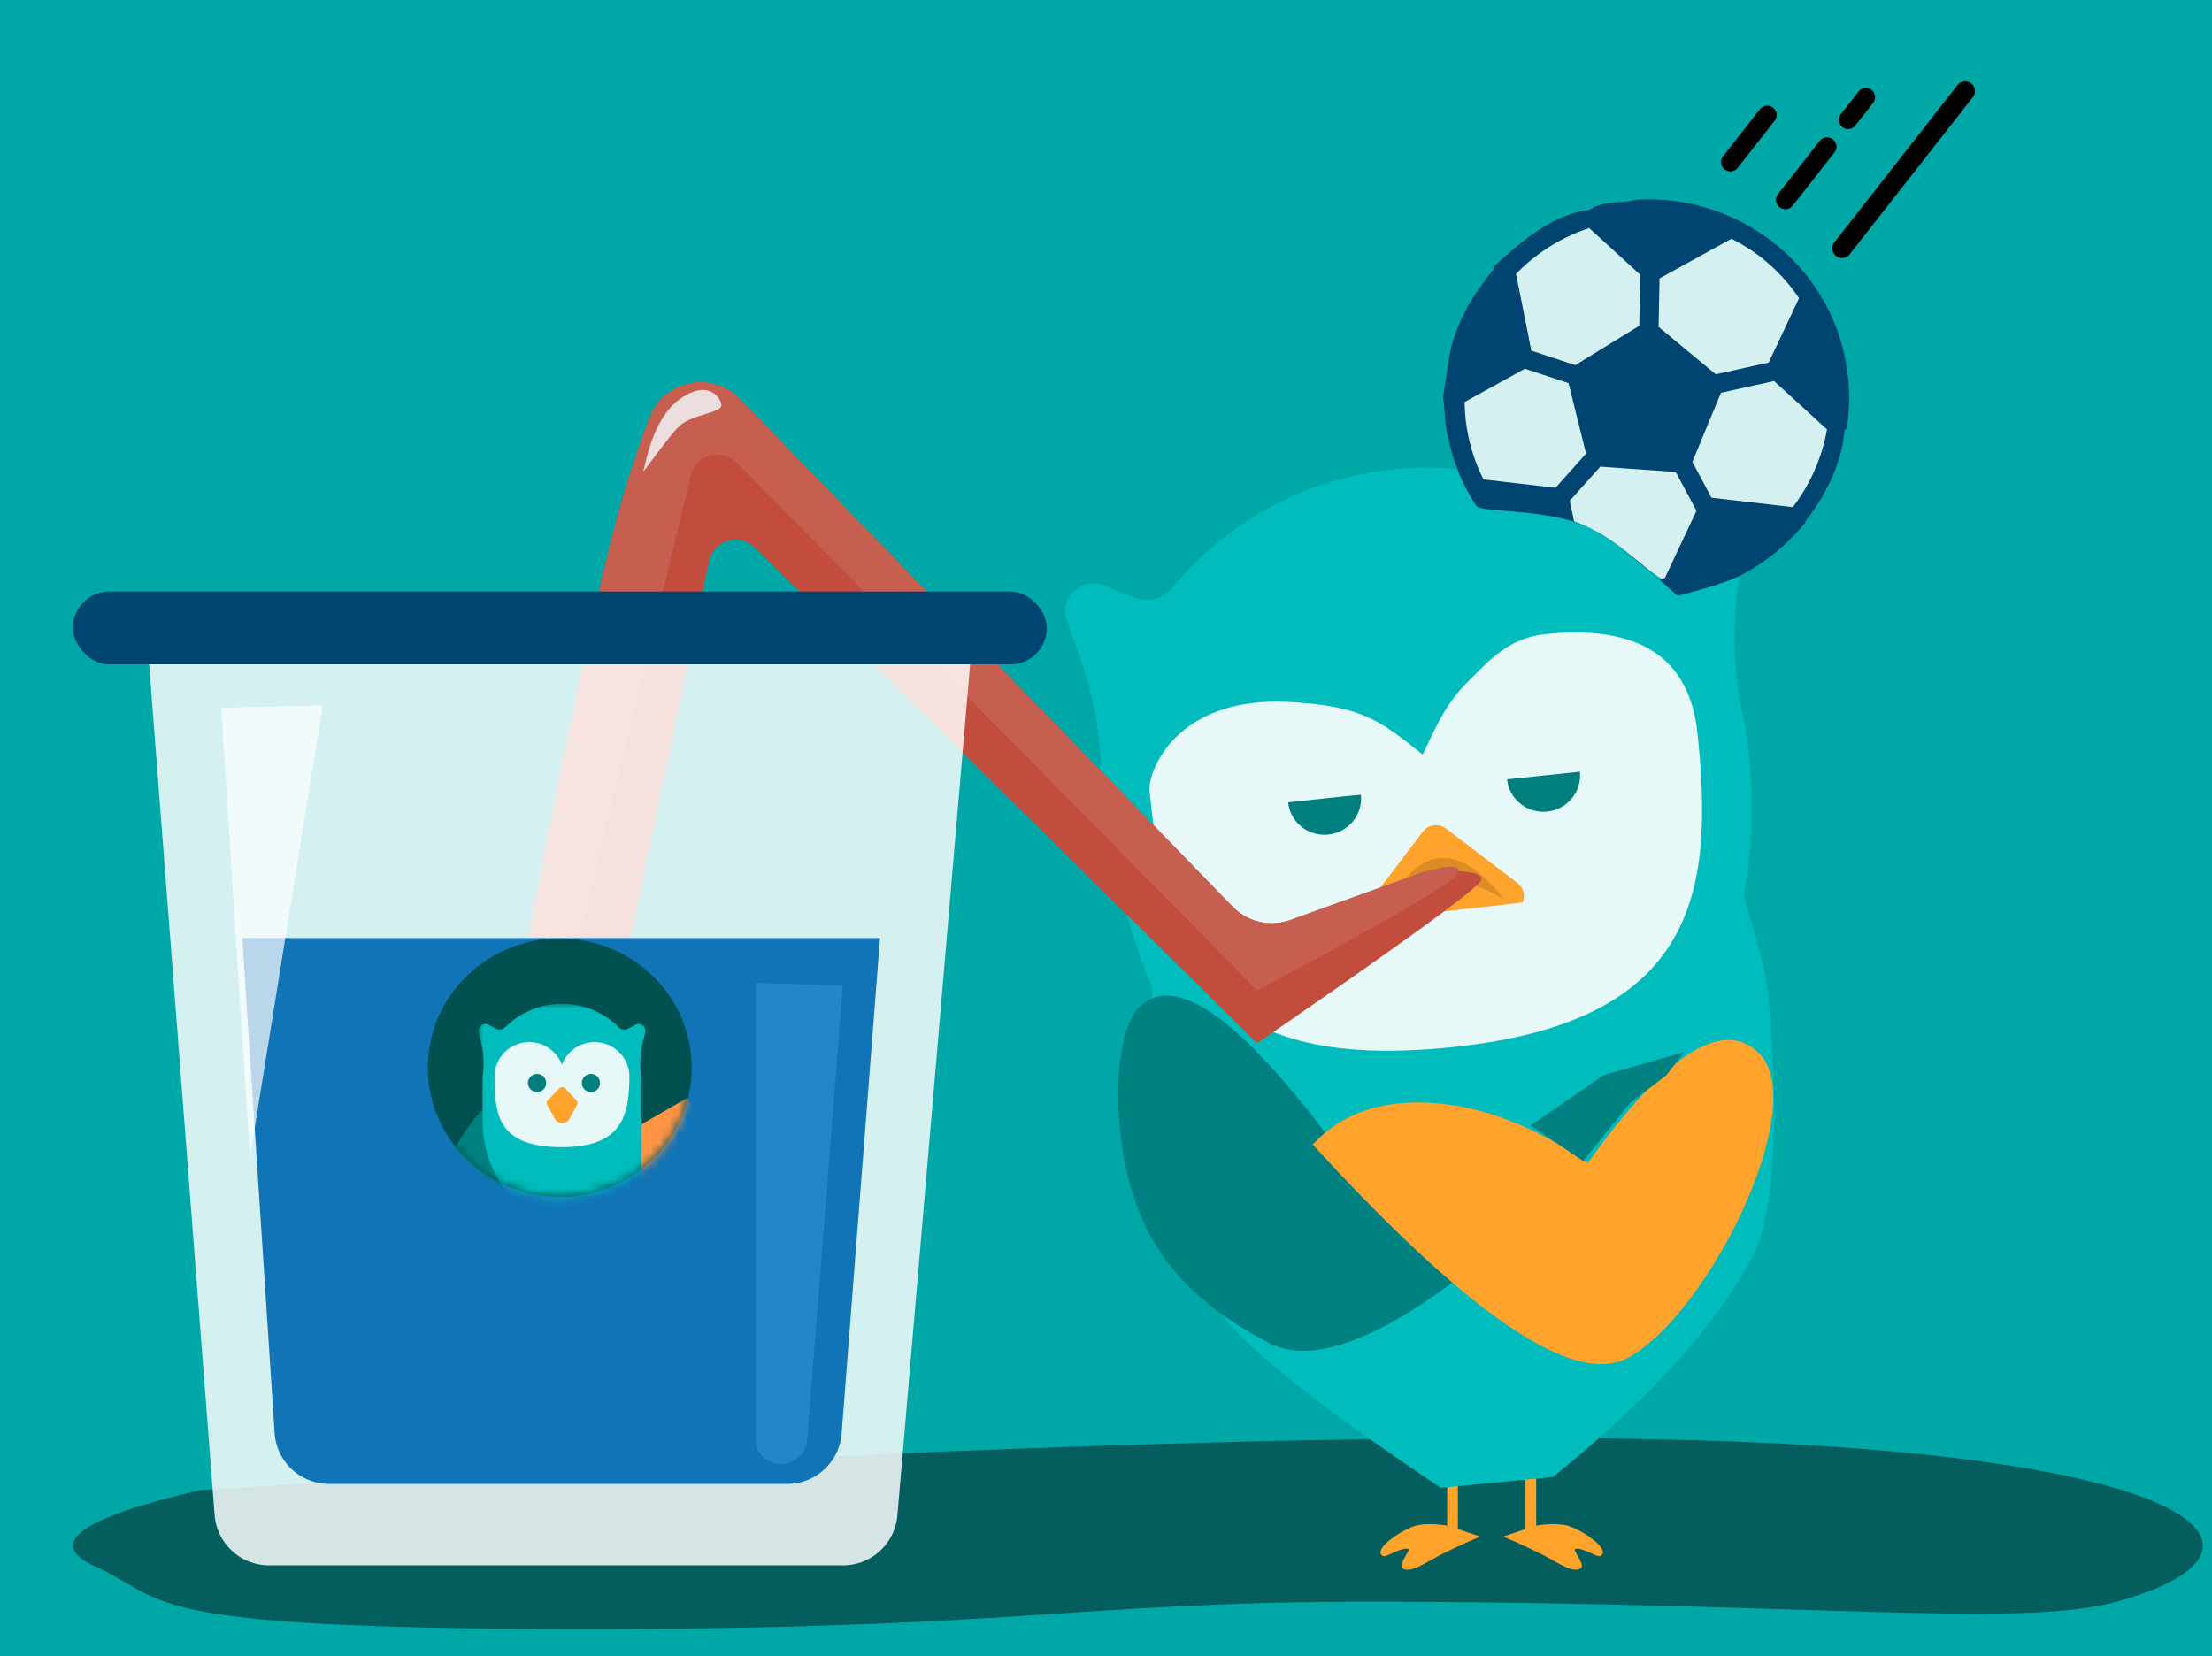 <svg xmlns="http://www.w3.org/2000/svg" xmlns:xlink="http://www.w3.org/1999/xlink" width="243" height="182" viewBox="0 0 243 182">
    <defs>
        <filter id="a" width="182.8%" height="180%" x="-41.4%" y="-40%" filterUnits="objectBoundingBox">
            <feOffset dy="2" in="SourceAlpha" result="shadowOffsetOuter1"/>
            <feGaussianBlur in="shadowOffsetOuter1" result="shadowBlurOuter1" stdDeviation="2"/>
            <feColorMatrix in="shadowBlurOuter1" result="shadowMatrixOuter1" values="0 0 0 0 0.337 0 0 0 0 0.337 0 0 0 0 0.337 0 0 0 0.5 0"/>
            <feMerge>
                <feMergeNode in="shadowMatrixOuter1"/>
                <feMergeNode in="SourceGraphic"/>
            </feMerge>
        </filter>
        <ellipse id="b" cx="14.494" cy="14.195" rx="14.494" ry="14.195"/>
        <path id="d" d="M0 0h20.546v26.363H0z"/>
    </defs>
    <g fill="none" fill-rule="evenodd">
        <path fill="#00A7A7" d="M0 0h243v182H0z"/>
        <path fill="#055E5E" d="M22.003 163.726c-13.23 3.08-17.085 5.875-11.565 8.385 8.28 3.765 4.066 6.815 52.307 6.888 48.242.073 55.94-3 87.254-3 48.103 0 71.693 2.956 82.5 0 18.39-5.03 12.053-14.795-36.46-17.356-32.343-1.708-90.355-.013-174.036 5.083z"/>
        <g fill="#FFA32C">
            <path d="M158.982 161.427v7.008h1.172v-7.008z"/>
            <path d="M159.04 167.64c-1.451-.223-2.62-.223-3.508 0-1.332.336-4.791 2.54-3.655 3.311.397.27 1.887-.951 2.825-.761.339.068-1.173 1.758-.617 2.144.83.576 2.57-.652 3.962-1.383.93-.487 2.443-1.192 4.54-2.117l-3.547-1.193z"/>
        </g>
        <g fill="#FFA32C">
            <path d="M168.756 161.427v7.008h-1.172v-7.008z"/>
            <path d="M168.697 167.64c1.452-.223 2.621-.223 3.509 0 1.332.336 4.79 2.54 3.654 3.311-.396.27-1.886-.951-2.825-.761-.338.068 1.174 1.758.617 2.144-.83.576-2.569-.652-3.962-1.383-.929-.487-2.442-1.192-4.54-2.117l3.547-1.193z"/>
        </g>
        <path fill="#00BCBC" d="M192.482 138.13c2.56-4.891 3.02-16.032 1.733-28.914-.426-4.262-2.737-10.274-3.584-14.622-.397-2.038-21.745 2.102-64.044 12.42 0 9.333-1.204 26.276 7.542 37.383 3.274 4.157 11.326 10.52 24.156 19.085l12.303-1.185c10.67-8.61 17.968-16.665 21.894-24.167z"/>
        <path fill="#00BCBC" d="M192.083 82.4a33.819 33.819 0 0 0-.609-3.75c-1.115-5.059-1.19-10.27-.38-15.392.15-.953.277-1.94.387-2.96.283-2.624-2.731-4.32-4.92-2.76-.982.701-2.007 1.387-3.038 2.01a3.646 3.646 0 0 1-4.164-.272c-7.107-5.708-16.474-8.736-26.361-7.697-9.887 1.039-18.418 5.948-24.183 13.007a3.645 3.645 0 0 1-4.018 1.132 48.498 48.498 0 0 1-3.382-1.332c-2.465-1.072-5.06 1.213-4.239 3.721.319.968.645 1.9.987 2.796 1.855 4.842 2.869 9.953 2.826 15.132a33.88 33.88 0 0 0 .185 3.818c2.79 13.31 5.866 21.53 9.228 24.657 8.984 8.358 23.856 5.892 32.399 5.425 21.882-1.198 31.643-13.71 29.282-37.534z"/>
        <path fill="#E6F8F8" d="M169.688 69.687c-4.067.428-6.362 3.195-8.056 4.833-2.597 2.514-3.53 4.546-5.34 8.392-4.562-3.62-6.509-5.354-14.714-5.78-12.464-.649-15.512 7.74-15.298 9.77 1.817 17.292 4.994 31.132 33.39 28.147 26.819-2.818 28.626-17.182 26.808-34.475-.881-8.39-6.484-11.97-16.79-10.887z"/>
        <path fill="#FFA32C" d="M167.261 99.16a1.808 1.808 0 0 0-.499-2.092l-7.852-5.984a1.823 1.823 0 0 0-2.58.271l-5.625 7.4c-.488.62-.51 1.5-.053 2.151 3.21-.293 5.981-.561 8.311-.806s5.096-.558 8.298-.94z"/>
        <path fill="#DB8C25" d="M152.133 100.193c1.807-3.709 3.803-5.678 5.989-5.908 2.185-.23 4.548 1.282 7.087 4.534-.948-.618-1.837-1.054-2.667-1.309-1.245-.381-1.964-.9-4.151-.67-2.188.23-3.324.812-4.424 1.7a19.834 19.834 0 0 0-1.834 1.653z"/>
        <path fill="#007F7E" d="M169.975 89.175c2.209-.232 3.813-2.193 3.583-4.38l-7.998.841c.23 2.187 2.207 3.771 4.415 3.54zM145.92 91.704c2.21-.233 3.813-2.193 3.584-4.38-2.133.186-5.322.56-7.998.84.23 2.187 2.206 3.772 4.415 3.54z"/>
        <g>
            <path fill="#008181" d="M125.202 110.595c-3.028 2.881-3.263 14.7 0 22.748 3.153 7.776 9.679 11.797 14.027 14.147 5.898 3.188 15.96-1.762 30.186-14.85.433-7.091-1.811-10.192-6.733-9.302-4.923.89-10.214 1.81-15.875 2.756-10.434-14.11-17.636-19.277-21.605-15.5z"/>
            <path fill="#FFA32C" d="M193.154 115.636c5.954 5.666-5.472 28.778-14.32 33.56-5.898 3.188-17.44-4.625-34.626-23.44 3.183-3.42 7.568-4.941 13.155-4.565 5.588.376 11.273 2.576 17.057 6.6 8.52-11.88 14.765-15.932 18.734-12.155z"/>
            <path fill="#008181" d="M168.142 123.674l8.042-5.543 8.858-2.536-1.97 2.536-3.984 3.06-5.173 6.38z"/>
        </g>
        <g>
            <path fill="#D4F0F0" d="M186.123 64.11c11.225-2.791 17.408-14.095 14.608-25.288-2.8-11.193-14.168-18.004-25.394-15.214-11.225 2.79-18.056 14.126-15.256 25.319 1.681 6.723 7.18 6.082 13.413 8.564 1.246.496 3.198 1.523 5.103 3.078 3.755 3.065 4.912 4.19 7.526 3.54z"/>
            <path fill="#000" d="M190.218 18.822c.261-.032.51-.163.685-.386l4.051-5.17c.35-.445.271-1.09-.176-1.437a1.03 1.03 0 0 0-1.442.177l-4.052 5.17a1.022 1.022 0 0 0 .934 1.646zM195.5 22.77c.224.174.498.241.76.21.26-.033.51-.164.685-.388l4.579-5.842a1.024 1.024 0 0 0-.177-1.44 1.031 1.031 0 0 0-1.445.177l-4.578 5.842a1.023 1.023 0 0 0 .176 1.44zM203.147 14.173c.258-.032.504-.161.677-.381l1.95-2.488a1.009 1.009 0 0 0-.175-1.42 1.016 1.016 0 0 0-1.424.175l-1.95 2.488a1.009 1.009 0 0 0 .922 1.626zM216.55 9.168a1.073 1.073 0 0 0-1.502.185l-13.535 17.269a1.065 1.065 0 0 0 .184 1.498c.233.182.518.252.79.218a1.07 1.07 0 0 0 .714-.402l13.534-17.269a1.066 1.066 0 0 0-.184-1.499z"/>
            <path fill="#004472" fill-rule="nonzero" d="M199.766 32.103a21.621 21.621 0 0 0-5.083-5.554 14.48 14.48 0 0 0-1.174-.841 22.212 22.212 0 0 0-3.65-2.003 22.09 22.09 0 0 0-8.453-1.796c-.496-.005-.99.004-1.49.028-.418.021-.845.165-1.213.206-1.403.142-2.843.063-4.133.928l-.01.001c-2.796.344-5.283 1.87-7.495 3.64-1.07.843-2.081 1.779-3.024 2.602-.002 0 .018.163.017.164-.002.002.005.085.003.088l.004.042c-.199.225-.393.476-.58.714-.088.11-.18.24-.26.364-1.452 1.9-2.678 4.006-3.425 6.221-.739 2.15-.842 4.358-1.275 6.672.15 1.224.186 2.497.39 3.777l.189.73a21.13 21.13 0 0 0 2.186 6.048c0 .002.014.001.015.003.002.004.012.008.014.012l.008.01c.236.452.504.91.822 1.403.52.813 8.437.285 12.576 2.516 4.622 2.49 9.36 7.418 9.622 7.376.003 0 4.81-1.15 6.987-2.291.334-.175.665-.359.997-.555a1.2 1.2 0 0 0 .092-.062 21.851 21.851 0 0 0 5.377-4.512c.025-.026.05-.058.074-.087.174-.183.343-.388.486-.576l-.068-.054c2.397-3.017 4.115-6.618 4.375-10.342l.026.219.123-.015.062-.008c.119-.722.202-1.641.229-2.371 0-.013.01-.083.01-.095a21.393 21.393 0 0 0-.383-5.103c-.026-.16-.058-.355-.093-.516a21.454 21.454 0 0 0-2.875-6.983zm-6.407-3.9a19.574 19.574 0 0 1 4.277 4.561L194.3 39.84l-5.815 1.288-6.278-5.213.102-5.328 7.779-4.289c.039-.02.066-.054.102-.079.729.375 1.445.777 2.13 1.242.337.215.674.455 1.038.742zm-22.474 25.395l-7.91-.92a19.013 19.013 0 0 1-1.718-4.989l-.129-.703c-.149-.94-.215-1.882-.23-2.816l6.622-3.654 4.793 1.582 1.924 7.742-3.352 3.758zm-2.479-25.194a19.888 19.888 0 0 1 6.175-3.347l5.604 5.121-.108 5.625-7.025 4.316-4.831-1.595-1.658-8.332c-.006-.032-.025-.058-.033-.089.593-.61 1.219-1.18 1.876-1.699zm4.524 28.964a77.038 77.038 0 0 0-.49-2.33l3.36-3.766 8.29.584 2.278 4.266-3.477 7.4c-.336.034-.366.07-.702.086-1.434-1.171-2.703-2.287-4.4-3.573-.369-.28-1.037-.75-1.413-1.004-.28-.19-.255-.165-.594-.367-.785-.466-1.691-.97-2.852-1.296zm24.018-1.644l-8.933-1.039-2.102-3.937 3.142-7.588 5.838-1.293 5.813 5.314a19.588 19.588 0 0 1-3.758 8.543z"/>
        </g>
        <path fill="#C24D3C" d="M51 140.909c8.189-45.255 13.84-73.457 16.954-84.606a121.42 121.42 0 0 1 3.403-10.431 6 6 0 0 1 9.916-2.048l54.136 55.8a6 6 0 0 0 6.343 1.466l14.593-5.266c4.683-.299 6.785.027 6.307.978-.479.951-8.66 6.892-24.545 17.822l-55.185-54.45a3 3 0 0 0-5.044 1.525L60.86 143.635 51 140.91z"/>
        <path fill="#C75F50" d="M51 140.909c8.189-45.255 13.84-73.457 16.954-84.606a121.42 121.42 0 0 1 3.403-10.431 6 6 0 0 1 9.916-2.048l54.136 55.8a6 6 0 0 0 6.343 1.466l14.593-5.266c3.018-.834 4.287-.775 3.809.176-.478.951-7.827 5.227-22.047 12.828L80.944 50.84a3 3 0 0 0-5.053 1.401l-21.89 90.56L51 140.91z"/>
        <g>
            <g transform="translate(8 65)">
                <path fill="#FFF" d="M8 3h91l-8.415 98.51a6 6 0 0 1-5.979 5.49H21.557a6 6 0 0 1-5.982-5.54L8 3z" opacity=".83"/>
                <path fill="#1174B6" d="M18.615 38.073h70.058L84.457 92.52a6 6 0 0 1-5.982 5.537H28.153a6 6 0 0 1-5.987-5.61l-3.551-54.374z"/>
                <path fill="#2386C8" d="M75 43l9.588.297-3.91 49.858a2.955 2.955 0 0 1-2.946 2.724A2.732 2.732 0 0 1 75 93.146V43z"/>
                <rect width="107" height="8" fill="#004472" rx="4"/>
                <g filter="url(#a)" transform="translate(39 36)">
                    <g transform="translate(0 .121)">
                        <mask id="c" fill="#fff">
                            <use xlink:href="#b"/>
                        </mask>
                        <use fill="#005150" xlink:href="#b"/>
                        <g mask="url(#c)">
                            <path fill="#008181" d="M5.903 18.952l25.554 25.554c-7.062 6.653-18.2 6.507-25.13-.423-6.931-6.93-7.077-18.069-.424-25.131z"/>
                            <path fill="#FF9445" d="M14.432 25.641l14.063-8.12c2.056 3.812.685 8.611-3.132 10.815-3.816 2.203-8.659.991-10.931-2.695z"/>
                            <g transform="translate(5.575 7.176)">
                                <mask id="e" fill="#fff">
                                    <use xlink:href="#d"/>
                                </mask>
                                <path fill="#00BCBC" d="M17.882 24.959V8.576c0-.317-.018-.63-.052-.937a10.307 10.307 0 0 1 .3-3.789c.062-.23.118-.469.17-.716.137-.637-.553-1.131-1.126-.805-.257.147-.524.289-.79.415a.886.886 0 0 1-1.007-.174A8.768 8.768 0 0 0 9.158 0 8.77 8.77 0 0 0 2.94 2.57a.886.886 0 0 1-1.007.174 11.831 11.831 0 0 1-.789-.415c-.572-.326-1.263.168-1.127.805.053.246.109.483.169.711.327 1.237.443 2.518.3 3.788-.034.31-.052.624-.052.943v4.245c0 5.397 3.286 10.05 7.992 12.138H2.17h18.377-2.664z" mask="url(#e)"/>
                            </g>
                            <path fill="#FFF" d="M18.322 11.387a3.816 3.816 0 0 0-3.59 2.486 3.816 3.816 0 0 0-3.588-2.486c-2.108 0-3.817 1.689-3.817 3.771 0 4.293.419 7.773 7.406 7.773 6.599 0 7.406-3.48 7.406-7.773 0-2.082-1.709-3.77-3.817-3.77" opacity=".901"/>
                        </g>
                    </g>
                    <path fill="#FFA32C" d="M15.54 19.952l.848-1.537a.45.45 0 0 0-.068-.527l-1.248-1.293a.443.443 0 0 0-.634 0l-1.248 1.293a.45.45 0 0 0-.068.527l.847 1.537c.337.611 1.235.611 1.571 0"/>
                    <g fill="#007F7E" transform="translate(11 15)">
                        <circle cx="6.919" cy="1" r="1"/>
                        <circle cx="1" cy="1" r="1"/>
                    </g>
                </g>
                <path fill="#FFF" fill-opacity=".704" d="M16.297 12.778l11.163-.284-8.004 49.723z"/>
            </g>
        </g>
        <path fill="#ECDEDE" d="M79.247 44.54c0-.813-1.44-2.916-4.53-.714-3.089 2.203-3.801 7.232-4.017 7.856-.215.623 2.672-3.735 4.018-4.94 1.346-1.203 4.53-1.388 4.53-2.201z"/>
    </g>
</svg>
